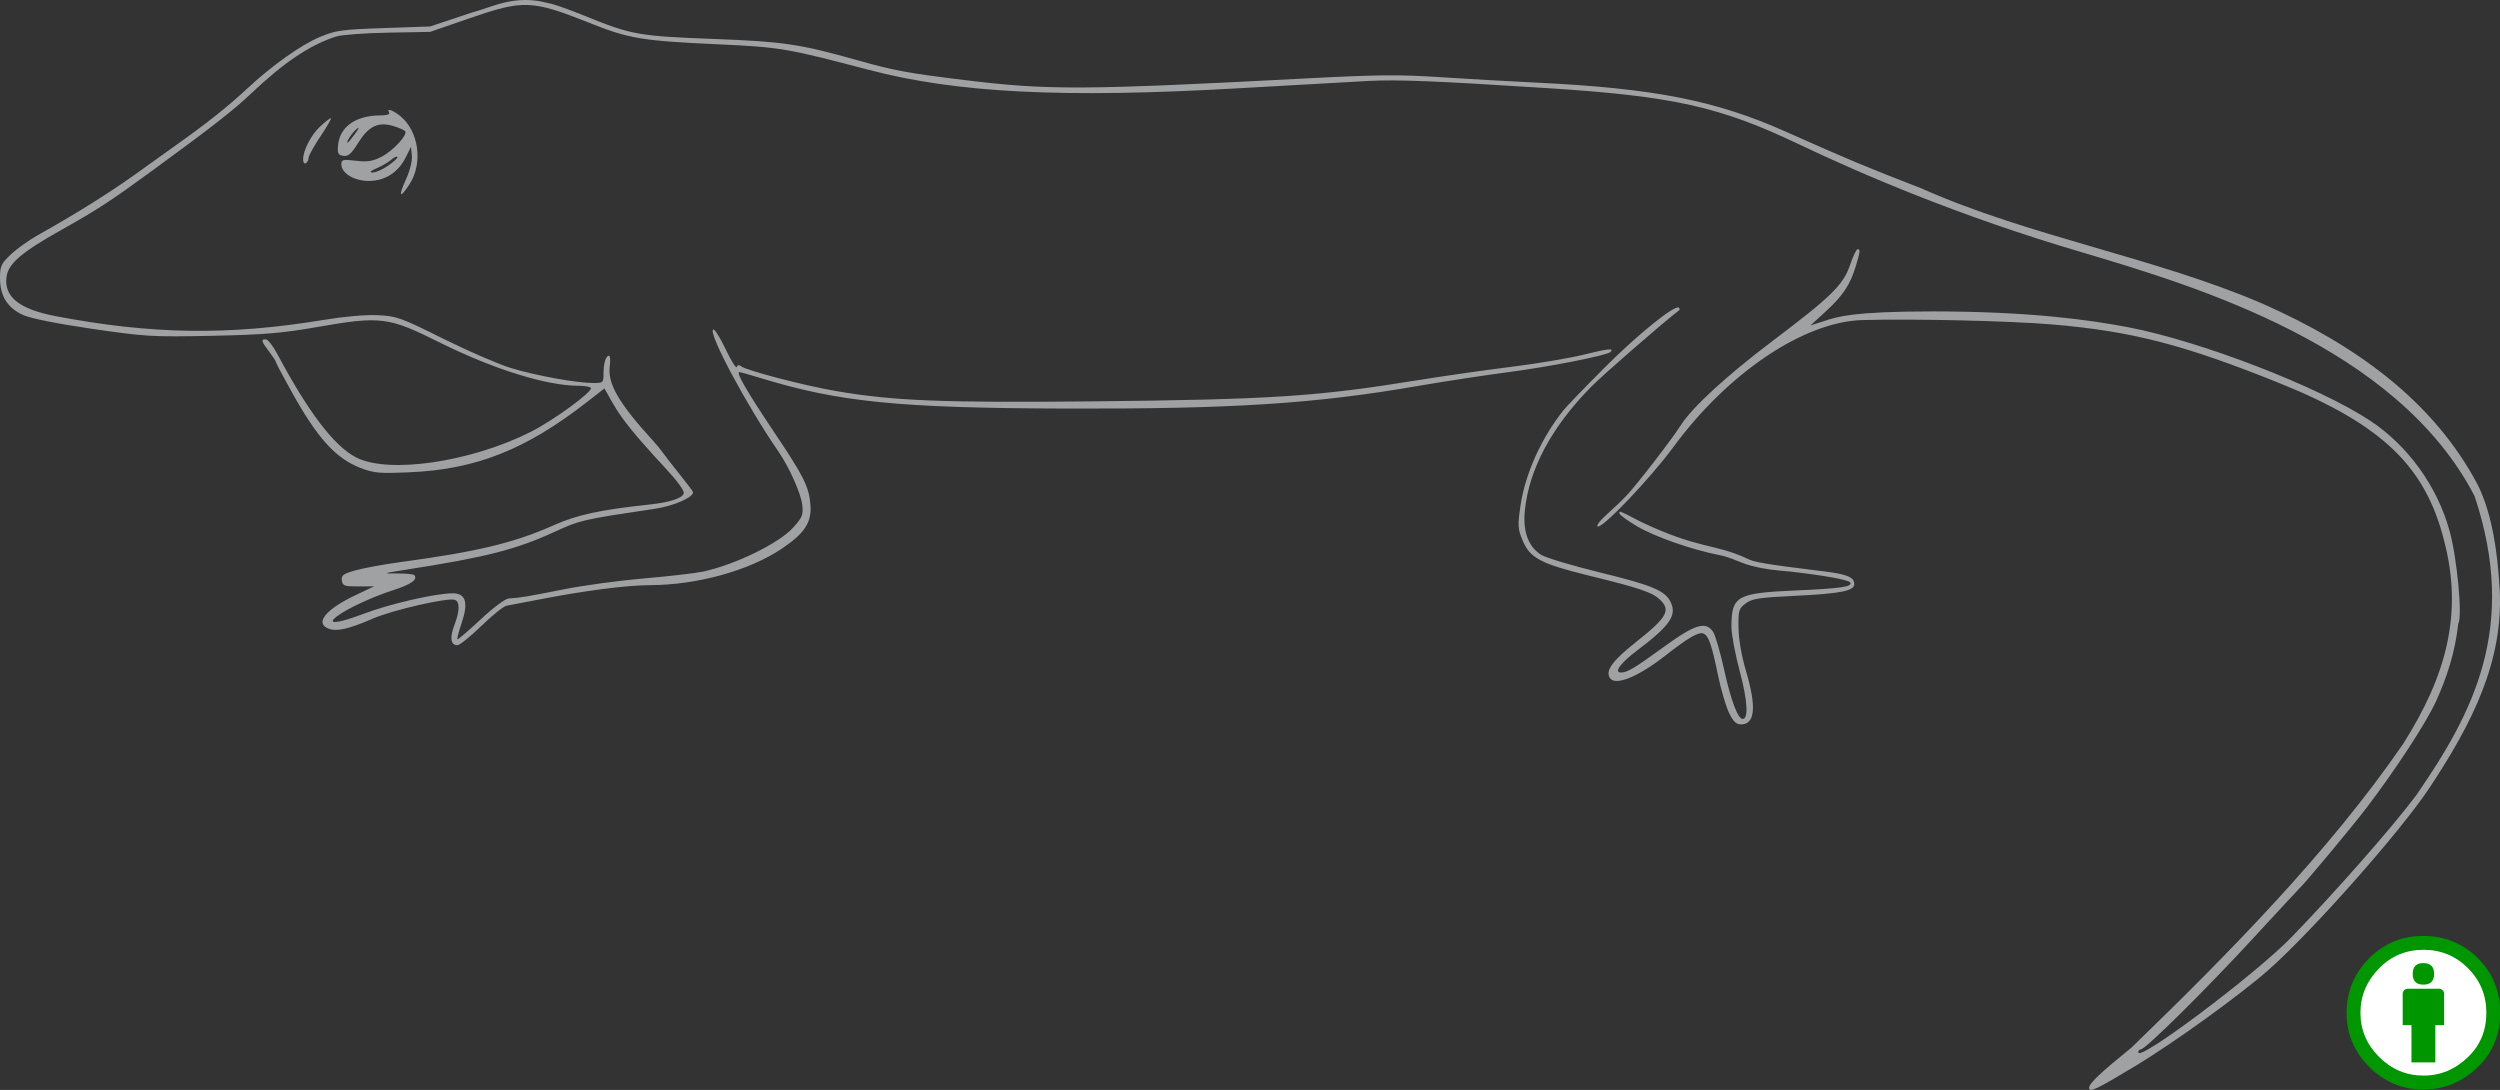 <?xml version="1.0" encoding="UTF-8" standalone="no"?>
<svg
   xmlns:dc="http://purl.org/dc/elements/1.1/"
   xmlns:cc="http://creativecommons.org/ns#"
   xmlns:rdf="http://www.w3.org/1999/02/22-rdf-syntax-ns#"
   xmlns:svg="http://www.w3.org/2000/svg"
   xmlns="http://www.w3.org/2000/svg"
   xmlns:xlink="http://www.w3.org/1999/xlink"
   version="1.1"
   id="svg2"
   preserveAspectRatio="none"
   viewBox="0 0 129.009 56.243"
   width="129.009"
   height="56.243">
  <rect x="0" y="0" width="129.009" height="56.243" fill="#333333" stroke="none"/>
  <defs
     id="defs4" />
  <g
     id="LAYER_OUTLINE">
    <a
       transform="matrix(1.63,0,0,1.63,-81.214,-35.406)"
       xlink:href="https://www.ebi.ac.uk/gxa/licence.html"
       id="a4174">
      <g
         transform="matrix(0.076,0,0,0.076,123.696,51.618)"
         id="g3">
        <circle
           style="fill:#ffffff"
           cx="37.637"
           cy="28.806"
           r="28.276"
           id="circle5" />
        <g
           id="g7">
          <path
             d="M 37.443,-3.5 C 46.431,-3.5 54.013,-0.415 60.185,5.757 66.393,11.967 69.5,19.548 69.5,28.5 69.5,37.491 66.451,44.976 60.355,50.956 53.879,57.319 46.242,60.5 37.443,60.5 28.794,60.5 21.29,57.356 14.929,51.07 8.644,44.784 5.5,37.262 5.5,28.5 5.5,19.739 8.644,12.158 14.929,5.758 21.101,-0.415 28.604,-3.5 37.443,-3.5 Z M 37.557,2.272 C 30.281,2.272 24.129,4.825 19.1,9.929 13.88,15.263 11.271,21.454 11.271,28.501 11.271,35.587 13.861,41.721 19.041,46.899 24.222,52.081 30.393,54.67 37.555,54.67 44.678,54.67 50.889,52.063 56.184,46.842 61.213,42.004 63.727,35.89 63.727,28.499 63.727,21.223 61.174,15.034 56.071,9.928 50.967,4.824 44.795,2.272 37.557,2.272 Z M 46.129,20.557 46.129,33.642 42.473,33.642 42.473,49.184 32.529,49.184 32.529,33.643 28.873,33.643 28.873,20.557 C 28.873,19.985 29.073,19.5 29.472,19.1 29.873,18.701 30.359,18.5 30.929,18.5 L 44.073,18.5 C 44.606,18.5 45.083,18.7 45.501,19.1 45.918,19.5 46.129,19.986 46.129,20.557 Z M 33.042,12.329 C 33.042,9.321 34.527,7.815 37.5,7.815 40.473,7.815 41.957,9.319 41.957,12.329 41.957,15.3 40.471,16.786 37.5,16.786 34.529,16.786 33.042,15.3 33.042,12.329 Z"
             id="path9"
             style="fill:#009600;fill-opacity:1" />
        </g>
      </g>
    </a>
    <path
       id="path4142"
       d="M 107.807,56.132 C 107.807,55.907 108.376,55.368 109.988,54.064 114.972,49.239 120.173,43.972 124.008,38.391 126.202,34.932 127.137,31.69 126.112,27.85 125.159,24.124 123.002,21.94 117.662,19.785 112.714,17.789 109.995,17.086 105.901,16.743 103.673,16.556 98.757,16.443 96.111,16.516 93.09,16.6 89.175,19.229 86.353,23.068 85.149,24.705 82.668,27.305 82.442,27.165 82.37,27.12 82.577,26.848 82.903,26.56 83.229,26.272 83.706,25.815 83.962,25.544 84.476,25 86.313,22.616 86.732,21.95 87.309,21.032 89.091,19.392 91.443,17.616 94.528,15.286 95.119,14.705 95.474,13.66 95.624,13.22 95.796,12.86 95.858,12.86 96.01,12.86 95.999,12.965 95.759,13.756 95.471,14.707 95.096,15.266 94.197,16.087 L 93.424,16.794 94.168,16.556 C 94.808,16.351 95.561,16.069 99.739,16.07 104.676,16.071 107.791,16.495 109.851,16.892 113.582,17.611 119.653,19.956 122.297,21.701 124.252,22.99 125.762,25.079 126.403,27.38 126.794,28.786 127.081,31.822 126.855,32.182 126.693,33.691 126.247,35.005 125.71,36.184 125.175,37.337 123.654,39.67 122.127,41.68 121.406,42.628 118.924,45.608 118.664,45.837 118.62,45.876 117.532,47.049 116.246,48.444 113.821,51.075 110.712,54.151 110.478,54.151 110.404,54.151 110.344,54.22 110.344,54.304 110.344,54.821 116.4,50.271 118.247,48.365 120.555,45.984 123.489,42.646 124.68,41.045 127.621,36.795 129.951,32.373 127.7,25.606 123.693,17.853 113.273,14.757 107.417,13.014 101.074,11.149 96.024,8.966 92.799,7.43 88.74,5.497 86.338,4.963 79.834,4.547 74.018,4.175 72.105,4.099 70.603,4.178 69.712,4.226 66.668,4.397 63.839,4.559 54.84,5.073 49.368,4.798 44.814,3.6 40.603,2.492 40.26,2.434 37.063,2.287 33.108,2.105 32.476,2 30.411,1.179 27.442,-0.001 27.014,-0.018 24.239,0.94 L 22.195,1.646 20.017,1.685 C 18.819,1.707 17.615,1.797 17.34,1.886 15.988,2.323 14.658,3.215 12.965,4.82 12.058,5.68 10.973,6.527 7.962,8.729 5.698,10.384 5.045,10.811 3.188,11.852 1.131,13.005 0.435,13.595 0.339,14.27 0.189,15.312 0.984,15.953 2.876,16.315 7.814,17.26 11.798,17.317 16.677,16.512 17.78,16.33 18.888,16.233 19.513,16.265 20.468,16.313 20.698,16.396 22.847,17.466 24.116,18.097 25.683,18.779 26.328,18.98 27.575,19.368 29.738,19.764 30.616,19.765 31.123,19.766 31.144,19.747 31.144,19.284 31.144,18.739 31.261,18.356 31.427,18.356 31.489,18.356 31.507,18.601 31.467,18.899 31.346,19.799 31.933,20.81 33.697,22.741 33.882,22.943 34.096,23.203 34.174,23.319 34.251,23.434 34.632,23.924 35.019,24.408 35.407,24.892 35.739,25.329 35.758,25.38 35.85,25.631 34.791,26.107 33.822,26.251 30.02,26.818 29.951,26.834 28.607,27.45 26.611,28.365 25.072,28.756 20.927,29.402 19.743,29.587 19.712,29.599 20.471,29.593 20.917,29.59 21.321,29.626 21.369,29.673 21.59,29.894 21.228,30.155 20.275,30.46 19.23,30.795 17.927,31.399 17.404,31.792 16.807,32.24 17.392,32.192 18.732,31.685 20.115,31.161 22.469,30.618 23.361,30.617 24.037,30.617 24.18,31.087 23.826,32.138 23.677,32.579 23.577,32.962 23.604,32.989 23.631,33.016 24.169,32.557 24.798,31.969 25.455,31.354 26.074,30.892 26.253,30.883 26.808,30.854 27.239,30.783 29.101,30.41 30.108,30.208 31.979,29.954 33.258,29.846 34.537,29.737 35.9,29.579 36.288,29.495 37.955,29.132 40.197,28.037 40.927,27.228 41.41,26.694 41.457,26.574 41.397,26.039 41.332,25.467 40.723,24.104 40.179,23.315 38.536,20.931 36.526,17.175 36.803,17.004 36.871,16.962 37.16,17.419 37.445,18.019 37.73,18.619 37.988,19.033 38.02,18.939 38.057,18.828 38.134,18.814 38.239,18.899 38.51,19.12 41.506,19.9 43.174,20.185 46.111,20.687 48.669,20.789 56.355,20.712 65.581,20.619 67.938,20.466 73.14,19.623 74.496,19.404 76.684,19.091 78.002,18.928 79.319,18.765 81,18.482 81.736,18.299 83,17.985 83.313,17.954 83.102,18.165 82.924,18.343 79.942,18.93 77.791,19.211 76.589,19.368 74.528,19.683 73.21,19.911 67.878,20.834 63.637,21.108 55.031,21.083 46.333,21.058 43.269,20.749 39.177,19.487 38.673,19.331 38.212,19.204 38.152,19.203 37.964,19.201 38.549,20.212 39.909,22.241 41.48,24.582 41.745,25.109 41.821,26.037 41.897,26.949 41.529,27.517 40.35,28.309 38.657,29.448 35.981,30.189 33.54,30.196 32.351,30.2 30.278,30.464 27.973,30.907 27.121,31.071 26.296,31.228 26.141,31.257 25.986,31.286 25.399,31.756 24.838,32.302 24.277,32.848 23.72,33.295 23.601,33.295 23.257,33.295 23.199,32.91 23.446,32.263 23.727,31.527 23.738,31.055 23.477,30.955 23.131,30.822 20.262,31.477 19.236,31.923 17.99,32.464 17.384,32.602 16.962,32.442 16.224,32.161 16.793,31.451 18.346,30.713 L 19.304,30.258 18.495,30.261 C 17.767,30.264 17.681,30.234 17.641,29.954 17.604,29.688 17.705,29.613 18.346,29.431 18.758,29.314 19.824,29.12 20.716,28.999 24.639,28.469 26.563,28.004 28.584,27.1 29.772,26.569 30.992,26.305 33.469,26.041 34.551,25.925 35.185,25.725 35.284,25.467 35.332,25.342 34.971,24.841 34.345,24.167 32.748,22.444 32.094,21.637 31.625,20.811 L 31.189,20.045 30.286,20.749 C 27.137,23.203 24.557,24.225 21.138,24.371 19.569,24.439 19.292,24.414 18.602,24.147 17.326,23.654 16.388,22.62 15.072,20.258 14.61,19.43 14.233,18.717 14.233,18.674 14.233,18.63 14.074,18.387 13.881,18.133 13.478,17.604 13.453,17.511 13.717,17.511 13.821,17.511 14.084,17.844 14.301,18.251 15.929,21.299 17.234,23.012 18.379,23.605 20.046,24.468 24.292,23.847 27.384,22.288 28.567,21.692 30.605,20.202 30.491,20.018 30.454,19.957 30.17,19.907 29.861,19.907 28.207,19.907 25.46,19.052 22.702,17.679 20.028,16.347 19.659,16.301 16.347,16.88 14.54,17.195 13.602,17.273 10.921,17.329 7.86,17.392 7.518,17.372 4.766,16.971 2.989,16.712 1.602,16.436 1.211,16.263 0.392,15.901 7.1125441e-4,15.284 2.3544069e-6,14.353 -4.2044559e-4,13.733 0.056,13.609 0.551,13.138 0.854,12.849 1.472,12.406 1.925,12.151 4.158,10.898 5.934,9.772 7.569,8.574 7.895,8.335 8.611,7.822 9.16,7.435 10.609,6.412 11.777,5.483 12.718,4.606 14.023,3.39 15.523,2.321 16.502,1.91 17.321,1.567 17.623,1.524 19.799,1.449 L 22.195,1.366 24.38,0.639 C 25.402,0.369 26.567,-0.307 28.286,0.16 28.458,0.17 29.309,0.466 30.177,0.819 32.579,1.797 32.95,1.864 36.781,2.008 40.433,2.145 41.267,2.269 44.292,3.121 46.159,3.647 46.861,3.776 49.778,4.132 54.104,4.661 55.853,4.652 67.573,4.038 71.035,3.856 72.248,3.845 74.267,3.979 75.624,4.068 77.875,4.196 79.27,4.263 85.34,4.554 88.521,5.177 92.129,6.784 95.491,8.28 96.239,8.593 99.14,9.716 104.753,12.217 111.197,13.275 116.784,15.683 121.505,17.778 125.578,20.66 127.888,25.071 128.612,26.577 128.888,28.528 128.992,30.418 129.193,34.092 127.607,37.291 125.344,40.693 123.843,42.949 119.299,48.081 117.038,50.073 115.594,51.345 112.185,53.806 110.247,54.975 108.152,56.238 107.807,56.402 107.807,56.132 Z M 89.222,36.781 C 89.062,36.451 88.807,35.579 88.655,34.843 88.327,33.246 88.167,32.795 87.896,32.691 87.652,32.598 87.111,32.913 85.927,33.839 84.509,34.948 83.34,35.414 83.07,34.978 82.841,34.607 83.212,34.094 84.381,33.167 86.04,31.853 86.244,31.492 85.647,30.933 85.251,30.562 84.589,30.338 82.05,29.717 79.52,29.098 78.951,28.8 78.577,27.899 78.323,27.287 78.313,27.123 78.461,26.107 78.7,24.466 79.531,22.615 80.676,21.175 80.83,20.981 81.781,19.994 82.79,18.982 84.498,17.269 86.449,15.695 86.635,15.88 86.679,15.925 86.689,15.981 86.657,16.005 85.828,16.636 82.713,19.347 82.098,19.972 80.065,22.042 78.908,24.203 78.689,26.337 78.577,27.432 78.869,28.222 79.54,28.637 79.781,28.785 81.132,29.19 82.545,29.536 85.267,30.202 85.926,30.478 86.212,31.069 86.545,31.759 86.172,32.294 84.453,33.589 83.628,34.21 83.269,34.704 83.643,34.704 83.977,34.704 84.335,34.489 85.912,33.344 87.487,32.201 88.043,32.041 88.414,32.625 88.524,32.8 88.783,33.699 88.987,34.623 89.33,36.172 89.683,37.1 89.929,37.1 90.237,37.1 90.179,36.147 89.779,34.647 89.541,33.756 89.347,32.722 89.348,32.35 89.353,30.745 89.605,30.604 92.719,30.467 95.005,30.367 95.614,30.276 95.477,30.055 95.394,29.921 94.094,29.687 92.326,29.488 89.86,29.305 89.779,28.855 88.747,28.649 87.288,28.364 85.383,27.696 84.449,27.142 83.965,26.854 83.568,26.562 83.568,26.492 83.568,26.346 83.523,26.328 84.648,26.914 87.669,28.356 88.476,28.04 90.16,28.824 90.492,29.01 91.12,29.116 94.123,29.485 95.321,29.632 95.688,29.786 95.688,30.144 95.688,30.49 94.981,30.631 92.692,30.743 90.769,30.837 90.41,30.891 90.081,31.14 89.727,31.406 89.7,31.5 89.713,32.396 89.721,32.995 89.87,33.848 90.1,34.627 90.65,36.485 90.567,37.381 89.847,37.381 89.592,37.381 89.443,37.237 89.222,36.781 Z M 20.944,9.269 C 21.155,8.807 21.28,8.312 21.253,8.036 L 21.209,7.576 20.927,8.138 C 20.54,8.908 19.859,9.337 19.023,9.337 18.274,9.337 17.615,8.936 17.615,8.48 17.615,8.234 17.687,8.216 18.364,8.295 18.965,8.366 19.227,8.325 19.689,8.089 20.274,7.791 21.034,6.974 20.912,6.776 20.875,6.716 20.597,6.593 20.294,6.502 19.515,6.269 19.019,6.51 18.475,7.385 18.131,7.938 17.97,8.079 17.721,8.043 17.454,8.005 17.41,7.922 17.442,7.523 17.52,6.544 18.349,5.955 19.648,5.955 19.959,5.955 20.133,5.898 20.081,5.814 19.933,5.573 20.237,5.659 20.63,5.968 21.61,6.74 21.847,8.414 21.13,9.512 20.629,10.279 20.537,10.159 20.944,9.269 Z M 20.041,8.541 C 20.337,8.336 20.547,8.135 20.508,8.096 20.468,8.056 20.324,8.123 20.188,8.245 20.052,8.366 19.718,8.562 19.447,8.679 19.11,8.824 19.041,8.895 19.228,8.903 19.379,8.909 19.745,8.746 20.041,8.541 Z M 18.32,6.906 C 18.528,6.623 18.562,6.524 18.409,6.648 18.178,6.836 17.829,7.364 17.936,7.364 17.963,7.364 18.136,7.158 18.32,6.906 Z M 15.642,8.235 C 15.642,7.758 16.046,6.973 16.521,6.528 16.774,6.291 17.023,6.097 17.074,6.097 17.125,6.096 16.888,6.513 16.546,7.023 16.204,7.533 15.924,8.036 15.924,8.142 15.924,8.248 15.861,8.373 15.783,8.421 15.706,8.469 15.642,8.385 15.642,8.235 Z"
       style="fill:#a0a1a2;fill-opacity:1" />
  </g>
  <g
     id="LAYER_EFO">
    <path
       id="UBERON_0000955"
       d="M 21.003,4.603 C 21.439,2.665 22.925,3.071 22.925,3.071 23.581,3.142 24.443,2.77 24.857,2.851 25.46,2.892 25.971,3.533 25.971,3.533 26.241,4.005 26.727,3.534 26.727,3.534 28.8,2.012 30.027,3.963 30.027,3.963 30.424,4.798 30.336,5.346 30.336,5.346 30.229,6.599 29.428,6.942 29.428,6.942 28.495,7.163 27.983,6.546 27.983,6.546 26.069,7.222 25.126,7.005 25.126,7.005 23.519,6.894 22.851,6.344 22.851,6.344 22.871,6.043 23.628,6.044 23.628,6.044 22.276,5.523 20.926,5.038 21.003,4.602 Z"
       style="fill:none;stroke:none">
      <title
         id="brain">brain</title>
    </path>
    <path
       id="UBERON_0000948"
       d="M 38.027,14.263 C 35.379,15.058 37.057,16.911 37.057,16.911 L 37.057,16.911 37.41,17.176 C 40.896,18.324 42.794,17.838 42.794,17.838 43.676,17.485 43.765,16.646 43.765,16.646 43.588,15.808 38.027,14.263 38.027,14.263 Z"
       style="fill:none;stroke:none">
      <title
         id="heart">heart</title>
    </path>
    <path
       id="UBERON_0002113"
       d="M 96.396,10.294 C 96.396,10.294 92.016,7.746 85.948,6.793 85.948,6.793 84.143,6.828 83.816,8.03 83.414,9.23 85.276,10.062 85.276,10.062 85.98,10.536 95.626,11.137 95.626,11.137 96.576,11.123 96.732,10.522 96.396,10.294 Z"
       style="fill:none;stroke:none">
      <title
         id="kidney">kidney</title>
    </path>
    <g
       transform="matrix(0.141,0,0,0.141,0.612,-27.667)"
       style="fill:none;stroke:none"
       id="UBERON_0014892">
      <title
         id="skeletal muscle organ">skeletal muscle organ</title>
      <path
         d="M 623.948,306.119 C 557.278,351.071 563.339,382.386 563.339,382.386 566.622,374.557 576.218,358.9 576.218,358.9 588.845,338.444 625.21,311.423 625.21,311.423 626.852,310.16 623.948,306.119 623.948,306.119 Z"
         id="path4656" />
      <path
         d="M 627.636,305.793 C 633.192,304.783 654.178,305.288 654.178,305.288 647.486,306.929 645.1,308.793 645.1,308.793 618.336,333.455 571.259,382.343 571.259,382.343 569.744,384.615 567.053,389.636 567.053,389.636 565.032,382.817 567.724,380.322 567.724,380.322 583.76,342.442 628.795,313.252 628.795,313.252 630.31,310.348 627.636,305.793 627.636,305.793 Z"
         id="path4658" />
      <path
         d="M 658.571,306.237 C 658.571,306.237 648.75,307.844 645.714,311.237 602.78,356.385 575.714,380.88 575.714,380.88 587.5,381.237 595.714,374.63 595.714,374.63 613.214,353.737 622.679,341.416 622.679,341.416 627.857,333.737 654.107,314.094 654.107,314.094 657.5,311.059 658.571,306.237 658.571,306.237 Z"
         id="path4691" />
    </g>
  </g>
</svg>
